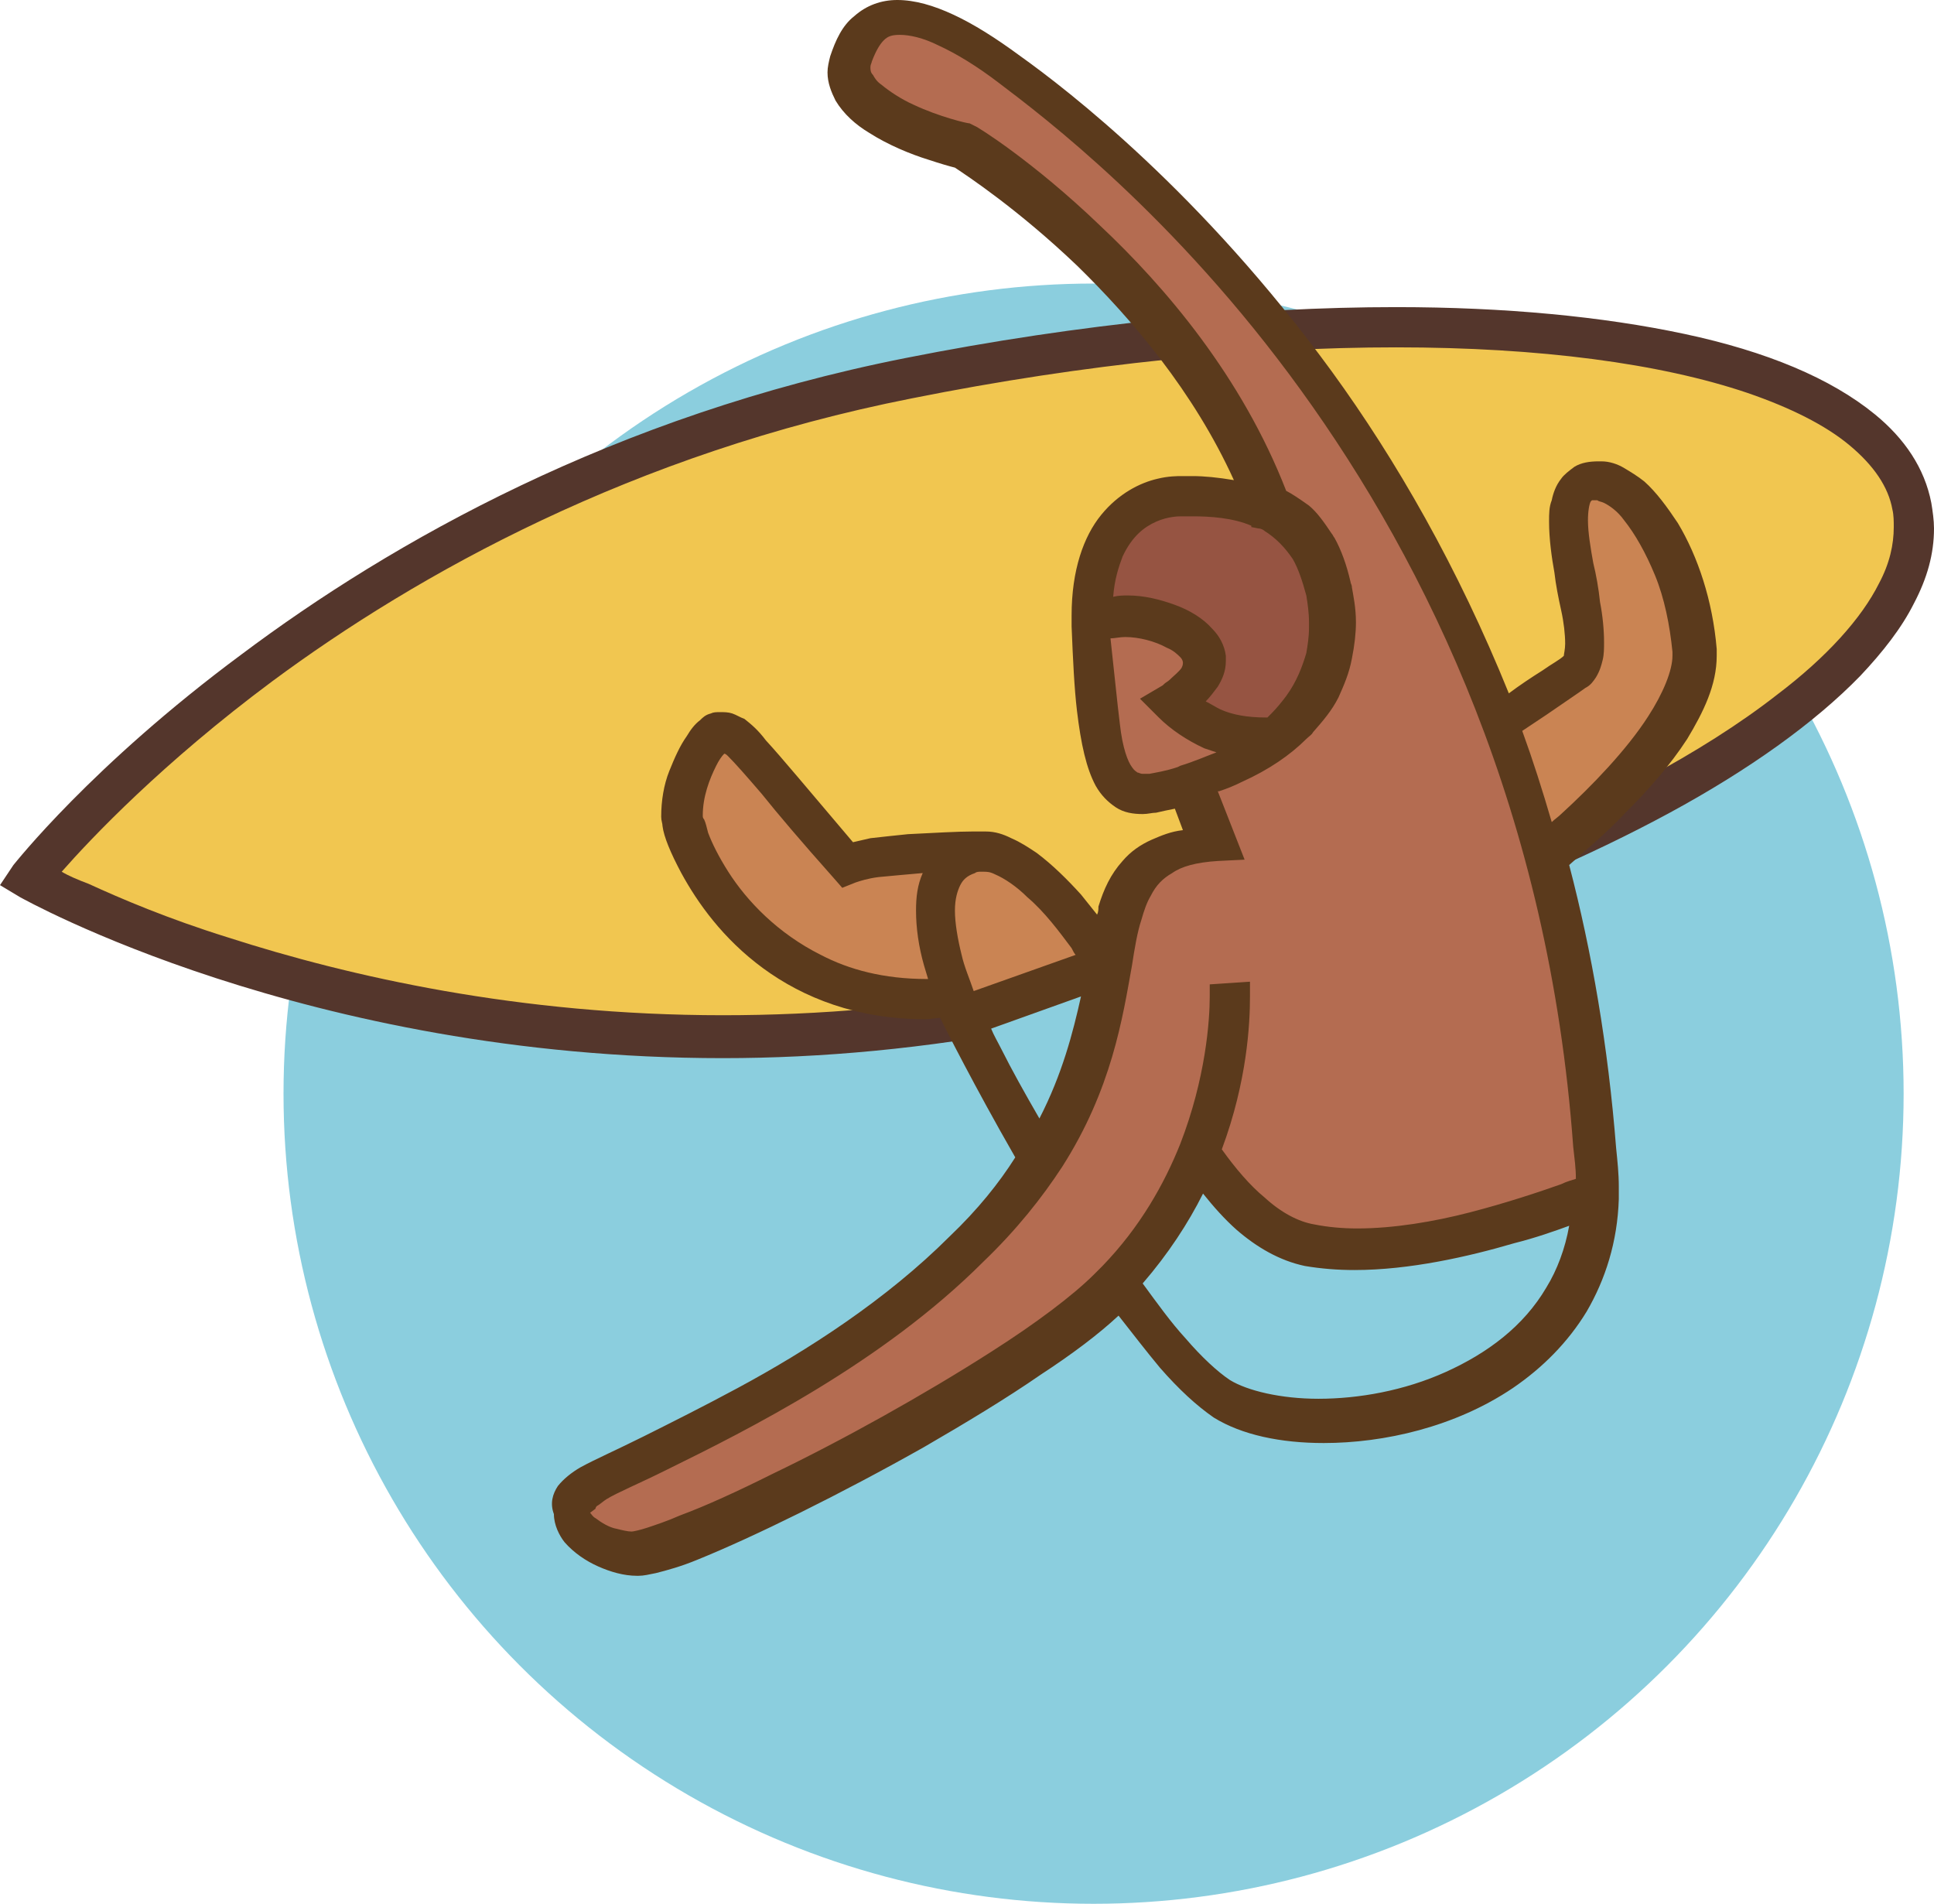 <svg width="191" height="188" viewBox="0 0 191 188" fill="none" xmlns="http://www.w3.org/2000/svg">
<circle cx="108" cy="108" r="80" fill="#8BCEDE"/>
<path d="M101.987 99.326C153.379 89.129 192.189 67.144 188.877 50.06C185.566 32.976 141.193 27.282 89.801 37.479C32.978 48.736 2.91 86.745 2.91 86.745C2.91 86.745 45.163 110.451 101.987 99.326Z" fill="#F1C650"/>
<path d="M1.325 85.421C1.457 85.289 9.007 75.621 23.842 64.629C38.677 53.504 60.664 41.055 89.407 35.361C106.759 31.917 123.448 30.328 137.886 30.328C148.614 30.328 158.284 31.255 166.363 32.977C174.443 34.699 180.801 37.347 185.172 40.923C188.086 43.307 190.073 46.22 190.735 49.664C190.867 50.458 191 51.385 191 52.18C191 54.696 190.338 57.08 189.013 59.596C187.821 61.98 185.967 64.364 183.715 66.748C179.212 71.383 172.721 76.018 164.906 80.256C149.012 88.864 127.157 96.546 102.388 101.446C91.394 103.565 81.062 104.492 71.393 104.492C30.2 104.492 2.252 88.732 1.987 88.599L-5.43626e-06 87.407L1.325 85.421ZM22.517 92.573C34.438 96.413 51.26 100.254 71.393 100.254C80.797 100.254 90.996 99.459 101.725 97.34C117.752 94.162 132.587 89.791 145.171 84.891C157.754 79.859 168.218 74.296 175.503 68.602C180.404 64.894 183.847 61.053 185.569 57.61C186.629 55.623 187.026 53.769 187.026 52.047C187.026 51.518 187.026 50.855 186.894 50.326C186.497 48.074 185.039 45.956 182.655 43.969C180.271 41.982 176.827 40.261 172.589 38.804C163.979 35.89 152.058 34.301 137.886 34.301C123.581 34.301 107.288 35.89 90.069 39.334C62.519 44.764 41.194 56.683 26.888 67.277C16.027 75.356 9.007 82.772 6.093 86.083C6.755 86.481 7.683 86.878 8.742 87.275C11.921 88.732 16.557 90.718 22.517 92.573Z" fill="#54362C"/>
<path d="M71.128 72.177C72.718 72.177 73.512 73.634 83.579 85.421C86.625 84.229 94.308 84.096 96.559 84.096C96.824 84.096 96.957 84.096 97.222 84.096C102.652 84.626 109.143 95.221 109.143 95.221L94.838 100.386C94.573 99.724 94.308 99.061 94.043 98.399C73.91 100.253 67.022 82.507 67.022 80.521C67.287 76.15 70.201 72.177 71.128 72.177Z" fill="#CA8453"/>
<path d="M150.209 86.215C150.209 86.215 167.825 72.971 167.031 64.098C166.368 55.225 161.467 47.544 157.626 47.411C153.785 47.279 154.58 52.444 155.242 56.02C155.904 59.595 157.229 65.157 155.507 66.217C153.785 67.276 145.44 72.971 145.44 72.971L150.209 86.215Z" fill="#CA8453"/>
<path d="M109.273 95.353L94.968 100.517C94.968 100.517 98.147 106.874 102.518 114.556C107.419 107.139 108.479 100.517 109.273 95.353Z" fill="#8BCEDE"/>
<path d="M118.281 114.026C116.559 118.131 114.042 122.502 110.201 126.607C113.777 131.772 117.354 136.142 120.268 137.997C128.877 143.426 156.295 139.586 157.223 118.131C155.898 118.661 140.003 125.15 129.142 123.164C125.168 122.369 121.46 118.529 118.281 114.026Z" fill="#8BCEDE"/>
<path d="M110.198 126.607C114.039 122.502 116.556 118.132 118.278 114.026C121.457 118.661 125.033 122.502 129.139 123.164C140 125.151 155.895 118.661 157.22 118.132C157.352 116.675 157.219 115.086 156.955 113.364C152.054 46.882 108.344 13.508 99.337 7.019C90.33 0.397 85.429 0.265 83.707 6.092C81.985 11.919 94.833 14.7 94.833 14.7C94.833 14.7 116.688 28.076 125.033 50.457C125.033 50.457 129.404 51.517 130.993 58.933C131.788 62.244 132.45 72.839 117.086 77.474L119.47 83.566C111.258 84.228 110.33 88.599 109.138 95.353L102.516 114.423C100.661 117.337 98.277 120.383 95.098 123.561C82.25 136.407 63.309 143.824 58.276 146.605C52.977 149.519 59.071 153.359 62.514 153.227C67.812 153.094 99.469 137.335 108.609 128.064C108.873 127.799 110.86 125.68 111.125 125.415" fill="#B46C51"/>
<path d="M116.826 49.001C116.826 49.001 107.422 48.471 107.819 61.714C111.66 59.331 118.68 62.112 119.078 65.158C119.342 67.409 116.031 69.396 116.031 69.396C118.415 71.779 121.462 73.236 126.098 72.971C129.277 70.455 131.661 66.747 131.396 61.45C130.866 49.133 121.064 48.868 116.826 49.001Z" fill="#965442"/>
<path d="M119.081 65.025C118.684 61.979 111.664 59.198 107.822 61.582C108.352 76.017 109.677 78.666 113.783 78.136C116.167 77.871 121.73 76.415 125.969 72.839C121.465 73.104 118.286 71.647 115.902 69.263C116.035 69.263 119.346 67.276 119.081 65.025Z" fill="#B46C51"/>
<path d="M55.1 146.738C55.63 146.076 56.425 145.413 57.352 144.884C58.809 144.089 60.928 143.162 63.577 141.838C66.226 140.513 69.405 138.924 72.849 137.07C79.737 133.362 87.552 128.329 93.777 122.105C96.558 119.456 98.678 116.807 100.267 114.291C96.161 107.14 93.247 101.313 93.247 101.313L92.85 100.518C92.32 100.518 91.922 100.65 91.393 100.65C84.638 100.65 79.339 98.531 75.366 95.618C71.392 92.704 68.875 89.129 67.286 86.215C66.226 84.228 65.564 82.639 65.431 81.58C65.431 81.315 65.299 81.05 65.299 80.653C65.299 79.064 65.564 77.474 66.094 76.15C66.624 74.826 67.153 73.634 67.816 72.707C68.213 72.044 68.611 71.515 69.14 71.118C69.405 70.853 69.67 70.588 70.2 70.455C70.465 70.323 70.73 70.323 71.127 70.323C71.525 70.323 71.922 70.323 72.319 70.455C72.717 70.588 73.114 70.853 73.511 70.985C74.174 71.515 74.836 72.044 75.631 73.104C77.22 74.826 79.737 77.872 84.24 83.169C84.77 83.037 85.432 82.904 85.962 82.772C87.154 82.639 88.346 82.507 89.671 82.374C92.188 82.242 94.704 82.11 96.029 82.11C96.293 82.11 96.426 82.11 96.691 82.11H96.823C96.956 82.11 97.088 82.11 97.221 82.11H97.353C98.28 82.11 99.075 82.374 99.87 82.772C100.797 83.169 101.592 83.699 102.386 84.228C103.976 85.421 105.433 86.877 106.758 88.334C107.287 88.996 107.817 89.658 108.347 90.32C108.479 90.056 108.479 89.791 108.479 89.526C109.009 87.804 109.672 86.347 110.864 85.023C111.658 84.096 112.585 83.434 113.778 82.904C114.705 82.507 115.632 82.11 116.824 81.977L116.029 79.858C115.367 79.991 114.705 80.123 114.175 80.255C113.778 80.255 113.38 80.388 112.85 80.388C111.923 80.388 110.996 80.255 110.201 79.726C109.407 79.196 108.744 78.534 108.215 77.607C107.287 75.885 106.757 73.501 106.36 70.19C106.095 67.939 105.963 65.158 105.83 61.847C105.83 61.45 105.83 61.185 105.83 60.788C105.83 56.285 107.022 52.974 108.744 50.855C110.466 48.736 112.585 47.676 114.307 47.279C115.367 47.014 116.294 47.014 116.692 47.014C116.824 47.014 116.824 47.014 116.957 47.014C117.221 47.014 117.486 47.014 117.751 47.014C118.943 47.014 120.268 47.147 121.857 47.412C117.884 38.671 111.791 31.52 106.36 26.222C100.532 20.66 95.499 17.349 94.307 16.554C93.777 16.422 92.85 16.157 91.658 15.76C89.936 15.23 87.684 14.303 85.83 13.111C84.505 12.316 83.313 11.257 82.518 9.933C82.121 9.138 81.724 8.211 81.724 7.151C81.724 6.622 81.856 6.092 81.988 5.562C82.518 3.973 83.181 2.516 84.373 1.589C85.565 0.53 87.022 0 88.611 0C90.333 0 92.188 0.53 94.174 1.457C96.161 2.384 98.28 3.708 100.797 5.562C105.433 8.873 118.678 19.071 131.527 36.684C137.884 45.425 143.977 56.02 149.011 68.469C150.07 67.674 151.262 66.88 152.322 66.217C153.249 65.555 154.044 65.158 154.441 64.761C154.441 64.628 154.574 64.098 154.574 63.569C154.574 62.642 154.441 61.45 154.176 60.258C153.911 59.066 153.646 57.742 153.514 56.55C153.249 55.093 152.984 53.239 152.984 51.517C152.984 50.722 152.984 50.06 153.249 49.398C153.382 48.736 153.646 47.941 154.176 47.279C154.441 46.882 154.971 46.485 155.501 46.087C156.163 45.69 156.958 45.558 157.885 45.558H158.15C158.945 45.558 159.739 45.822 160.402 46.22C161.064 46.617 161.726 47.014 162.389 47.544C163.581 48.604 164.64 50.06 165.7 51.65C167.687 54.96 169.144 59.331 169.541 64.098C169.541 64.363 169.541 64.628 169.541 64.761C169.541 67.674 168.217 70.323 166.627 72.972C164.905 75.62 162.786 78.004 160.534 80.255C158.547 82.374 156.428 84.096 154.971 85.42C157.223 94.029 158.812 103.299 159.607 113.364C159.739 114.689 159.872 115.88 159.872 117.205C159.872 117.602 159.872 117.999 159.872 118.397C159.739 122.635 158.547 126.343 156.693 129.521C154.839 132.567 152.322 135.083 149.408 137.07C143.712 140.911 136.692 142.5 130.732 142.5C126.493 142.5 122.652 141.705 119.87 139.984C118.149 138.792 116.427 137.202 114.572 135.083C113.248 133.494 111.923 131.773 110.466 129.919C108.479 131.773 105.83 133.759 102.784 135.746C99.34 138.129 95.366 140.513 91.26 142.897C83.048 147.532 74.438 151.77 68.875 154.022C67.286 154.684 65.829 155.081 64.769 155.346C64.107 155.478 63.577 155.611 63.047 155.611H62.915C61.59 155.611 60.266 155.214 59.074 154.684C57.882 154.154 56.69 153.359 55.762 152.3C55.233 151.638 54.703 150.578 54.703 149.519C54.305 148.459 54.57 147.532 55.1 146.738ZM91.26 95.353C90.73 93.499 90.466 91.645 90.466 89.923C90.466 88.599 90.598 87.407 91.128 86.215C89.671 86.347 88.081 86.48 86.757 86.612C85.697 86.745 84.902 87.01 84.505 87.142L83.18 87.672L82.253 86.612C79.075 83.037 76.823 80.388 75.233 78.401C73.644 76.547 72.584 75.355 71.922 74.693C71.789 74.561 71.657 74.428 71.524 74.428C71.26 74.693 70.995 75.091 70.73 75.62C70.067 76.945 69.405 78.666 69.405 80.52C69.405 80.653 69.405 80.785 69.538 80.918C69.67 81.183 69.803 81.712 69.935 82.242C70.332 83.302 70.995 84.626 71.922 86.083C73.776 88.996 76.823 92.175 81.061 94.294C83.843 95.75 87.287 96.677 91.525 96.677H91.658C91.525 96.28 91.393 95.75 91.26 95.353ZM157.355 118.132H158.415H157.355ZM105.83 93.631C104.638 92.042 103.181 90.056 101.459 88.599C100.4 87.539 99.208 86.745 98.28 86.347C97.751 86.083 97.486 86.083 97.088 86.083C97.088 86.083 97.088 86.083 96.956 86.083H96.823C96.691 86.083 96.426 86.083 96.294 86.215C95.499 86.48 95.102 86.877 94.837 87.407C94.572 87.937 94.307 88.731 94.307 89.923C94.307 91.115 94.572 92.704 94.969 94.294C95.234 95.486 95.764 96.677 96.161 97.869L106.228 94.294C106.095 94.161 105.963 93.896 105.83 93.631ZM97.883 101.578C98.148 102.24 98.545 102.902 98.943 103.696C99.87 105.551 101.194 107.934 102.651 110.451C104.903 106.08 105.963 101.975 106.758 98.399L97.883 101.578ZM110.599 71.515C110.864 73.899 111.393 75.223 111.791 75.753C112.056 76.15 112.188 76.15 112.321 76.282C112.453 76.282 112.586 76.415 112.85 76.415C112.983 76.415 113.248 76.415 113.513 76.415C114.175 76.282 115.102 76.15 116.294 75.753L116.559 75.62C117.884 75.223 119.076 74.693 120.135 74.296C119.738 74.163 119.341 74.031 118.943 73.899C117.221 73.104 115.632 72.044 114.44 70.853L112.585 68.999L114.837 67.674L114.97 67.542C115.102 67.409 115.367 67.277 115.5 67.144C115.897 66.747 116.427 66.35 116.692 65.953C116.824 65.688 116.824 65.555 116.824 65.423C116.824 65.423 116.824 65.158 116.559 64.893C116.294 64.628 115.897 64.231 115.235 63.966C114.042 63.304 112.453 62.907 111.128 62.907C110.599 62.907 110.069 63.039 109.671 63.039C110.069 66.615 110.334 69.396 110.599 71.515ZM117.751 50.987C117.486 50.987 117.221 50.987 116.957 50.987H116.824H116.692C116.427 50.987 115.367 50.987 114.175 51.517C112.983 52.047 111.791 52.974 110.864 54.96C110.466 56.02 110.069 57.212 109.936 58.934C110.466 58.801 110.996 58.801 111.393 58.801C112.983 58.801 114.572 59.198 116.029 59.728C117.486 60.258 118.811 61.052 119.738 62.112C120.4 62.774 120.93 63.701 121.063 64.761C121.063 64.893 121.063 65.025 121.063 65.29C121.063 66.35 120.665 67.144 120.268 67.807C119.871 68.336 119.473 68.866 119.076 69.263C119.606 69.528 120.003 69.793 120.533 70.058C121.725 70.588 123.182 70.853 125.036 70.853H125.169C125.301 70.72 125.434 70.588 125.566 70.455C126.096 69.926 126.626 69.263 127.023 68.734C128.083 67.277 128.612 65.82 129.01 64.496C129.142 63.701 129.275 62.907 129.275 61.98C129.275 61.847 129.275 61.582 129.275 61.45C129.275 60.523 129.142 59.596 129.01 58.801C128.612 57.344 128.215 56.152 127.685 55.225C126.891 54.033 125.963 53.106 124.904 52.444C124.771 52.312 124.506 52.179 124.242 52.179L123.579 52.047V51.914C121.725 51.12 119.473 50.987 117.751 50.987ZM162.786 70.72C164.243 68.469 165.17 66.217 165.17 64.761C165.17 64.628 165.17 64.496 165.17 64.363C164.905 61.715 164.375 59.066 163.448 56.815C162.521 54.563 161.461 52.709 160.402 51.385C159.739 50.458 158.945 49.928 158.415 49.663C158.15 49.531 157.885 49.531 157.753 49.398H157.62C157.355 49.398 157.355 49.398 157.223 49.398L157.09 49.531C156.958 49.795 156.825 50.458 156.825 51.385C156.825 52.577 157.09 54.166 157.355 55.623C157.62 56.682 157.885 58.139 158.018 59.463C158.282 60.788 158.415 62.244 158.415 63.436C158.415 63.966 158.415 64.628 158.282 65.158C158.15 65.688 158.017 66.217 157.62 66.88C157.355 67.277 157.09 67.674 156.561 67.939C156.031 68.336 154.441 69.396 152.719 70.588C151.925 71.118 151.13 71.647 150.335 72.177C151.395 75.091 152.322 78.004 153.249 81.183C153.514 80.918 153.911 80.653 154.176 80.388C157.223 77.607 160.667 74.031 162.786 70.72ZM117.089 132.17C118.678 134.024 120.268 135.481 121.46 136.275C123.182 137.335 126.493 138.129 130.202 138.129C134.176 138.129 138.679 137.335 142.785 135.481C146.891 133.627 150.468 130.978 152.719 127.137C153.779 125.416 154.574 123.297 154.971 121.045C153.514 121.575 151.66 122.237 149.54 122.767C145.037 124.091 139.209 125.416 133.778 125.416C132.056 125.416 130.467 125.283 128.877 125.018C126.361 124.489 124.109 123.164 122.122 121.443C120.93 120.383 119.871 119.191 118.811 117.867C117.354 120.781 115.367 123.827 112.85 126.74C114.307 128.727 115.632 130.581 117.089 132.17ZM58.279 149.386C58.411 149.519 58.544 149.784 58.809 149.916C59.339 150.314 60.133 150.843 60.928 150.976C61.458 151.108 61.988 151.241 62.385 151.241C62.518 151.241 63.18 151.108 63.975 150.843C64.769 150.578 65.961 150.181 67.153 149.651C69.67 148.724 72.849 147.267 76.293 145.546C83.181 142.235 91.26 137.732 97.883 133.494C102.254 130.713 105.963 127.932 108.082 125.813C108.347 125.548 108.612 125.283 108.877 125.018C112.586 121.178 114.97 116.94 116.559 112.967C119.076 106.478 119.473 100.783 119.473 98.399C119.473 97.604 119.473 97.207 119.473 97.207L123.447 96.942C123.447 96.942 123.447 97.472 123.447 98.399C123.447 101.048 123.182 106.742 120.665 113.497C121.99 115.351 123.447 117.072 124.904 118.264C126.493 119.721 128.215 120.648 129.805 120.913C131.129 121.178 132.586 121.31 134.043 121.31C137.619 121.31 141.593 120.648 145.169 119.721C148.746 118.794 151.925 117.735 154.176 116.94C154.706 116.675 155.236 116.543 155.633 116.41C155.633 115.351 155.501 114.424 155.368 113.232C152.984 80.388 140.931 55.755 128.48 38.538C116.029 21.322 103.049 11.522 98.678 8.211C96.426 6.489 94.439 5.297 92.717 4.503C91.128 3.708 89.803 3.443 88.876 3.443C88.081 3.443 87.684 3.576 87.287 3.973C86.889 4.37 86.492 5.033 86.094 6.092C86.094 6.224 85.962 6.357 85.962 6.622C85.962 6.887 85.962 7.151 86.227 7.416C86.359 7.681 86.624 8.079 87.022 8.343C87.817 9.006 89.009 9.8 90.201 10.33C92.717 11.522 95.499 12.184 95.764 12.184L96.029 12.316L96.294 12.449C96.426 12.449 101.989 15.892 108.612 22.249C115.102 28.341 122.652 37.214 127.023 48.471C127.553 48.736 128.348 49.266 129.275 49.928C130.07 50.59 130.732 51.517 131.527 52.709C131.659 52.842 131.659 52.974 131.791 53.106C132.454 54.298 132.984 55.755 133.381 57.477C133.381 57.609 133.513 57.742 133.513 58.006C133.646 58.801 133.911 59.993 133.911 61.45C133.911 62.509 133.778 63.701 133.513 65.025C133.248 66.482 132.719 67.674 132.189 68.866C131.527 70.19 130.599 71.25 129.672 72.309C129.54 72.574 129.275 72.707 129.01 72.972C127.42 74.561 125.301 76.018 122.652 77.21C121.857 77.607 121.195 77.872 120.4 78.136H120.268L122.917 84.891L120.268 85.023C118.149 85.156 116.692 85.553 115.764 86.215C114.837 86.745 114.175 87.407 113.645 88.466C113.248 89.129 112.983 89.923 112.718 90.85C112.321 92.042 112.056 93.631 111.791 95.353C110.864 100.518 109.804 107.537 104.903 115.218C102.916 118.264 100.4 121.443 97.088 124.621C87.154 134.554 73.909 141.176 65.829 145.149C63.18 146.473 60.928 147.4 59.868 148.062C59.471 148.327 59.206 148.592 58.941 148.724C58.809 148.857 58.809 148.989 58.809 148.989L58.279 149.386Z" fill="#5B3A1C"/>
</svg>
